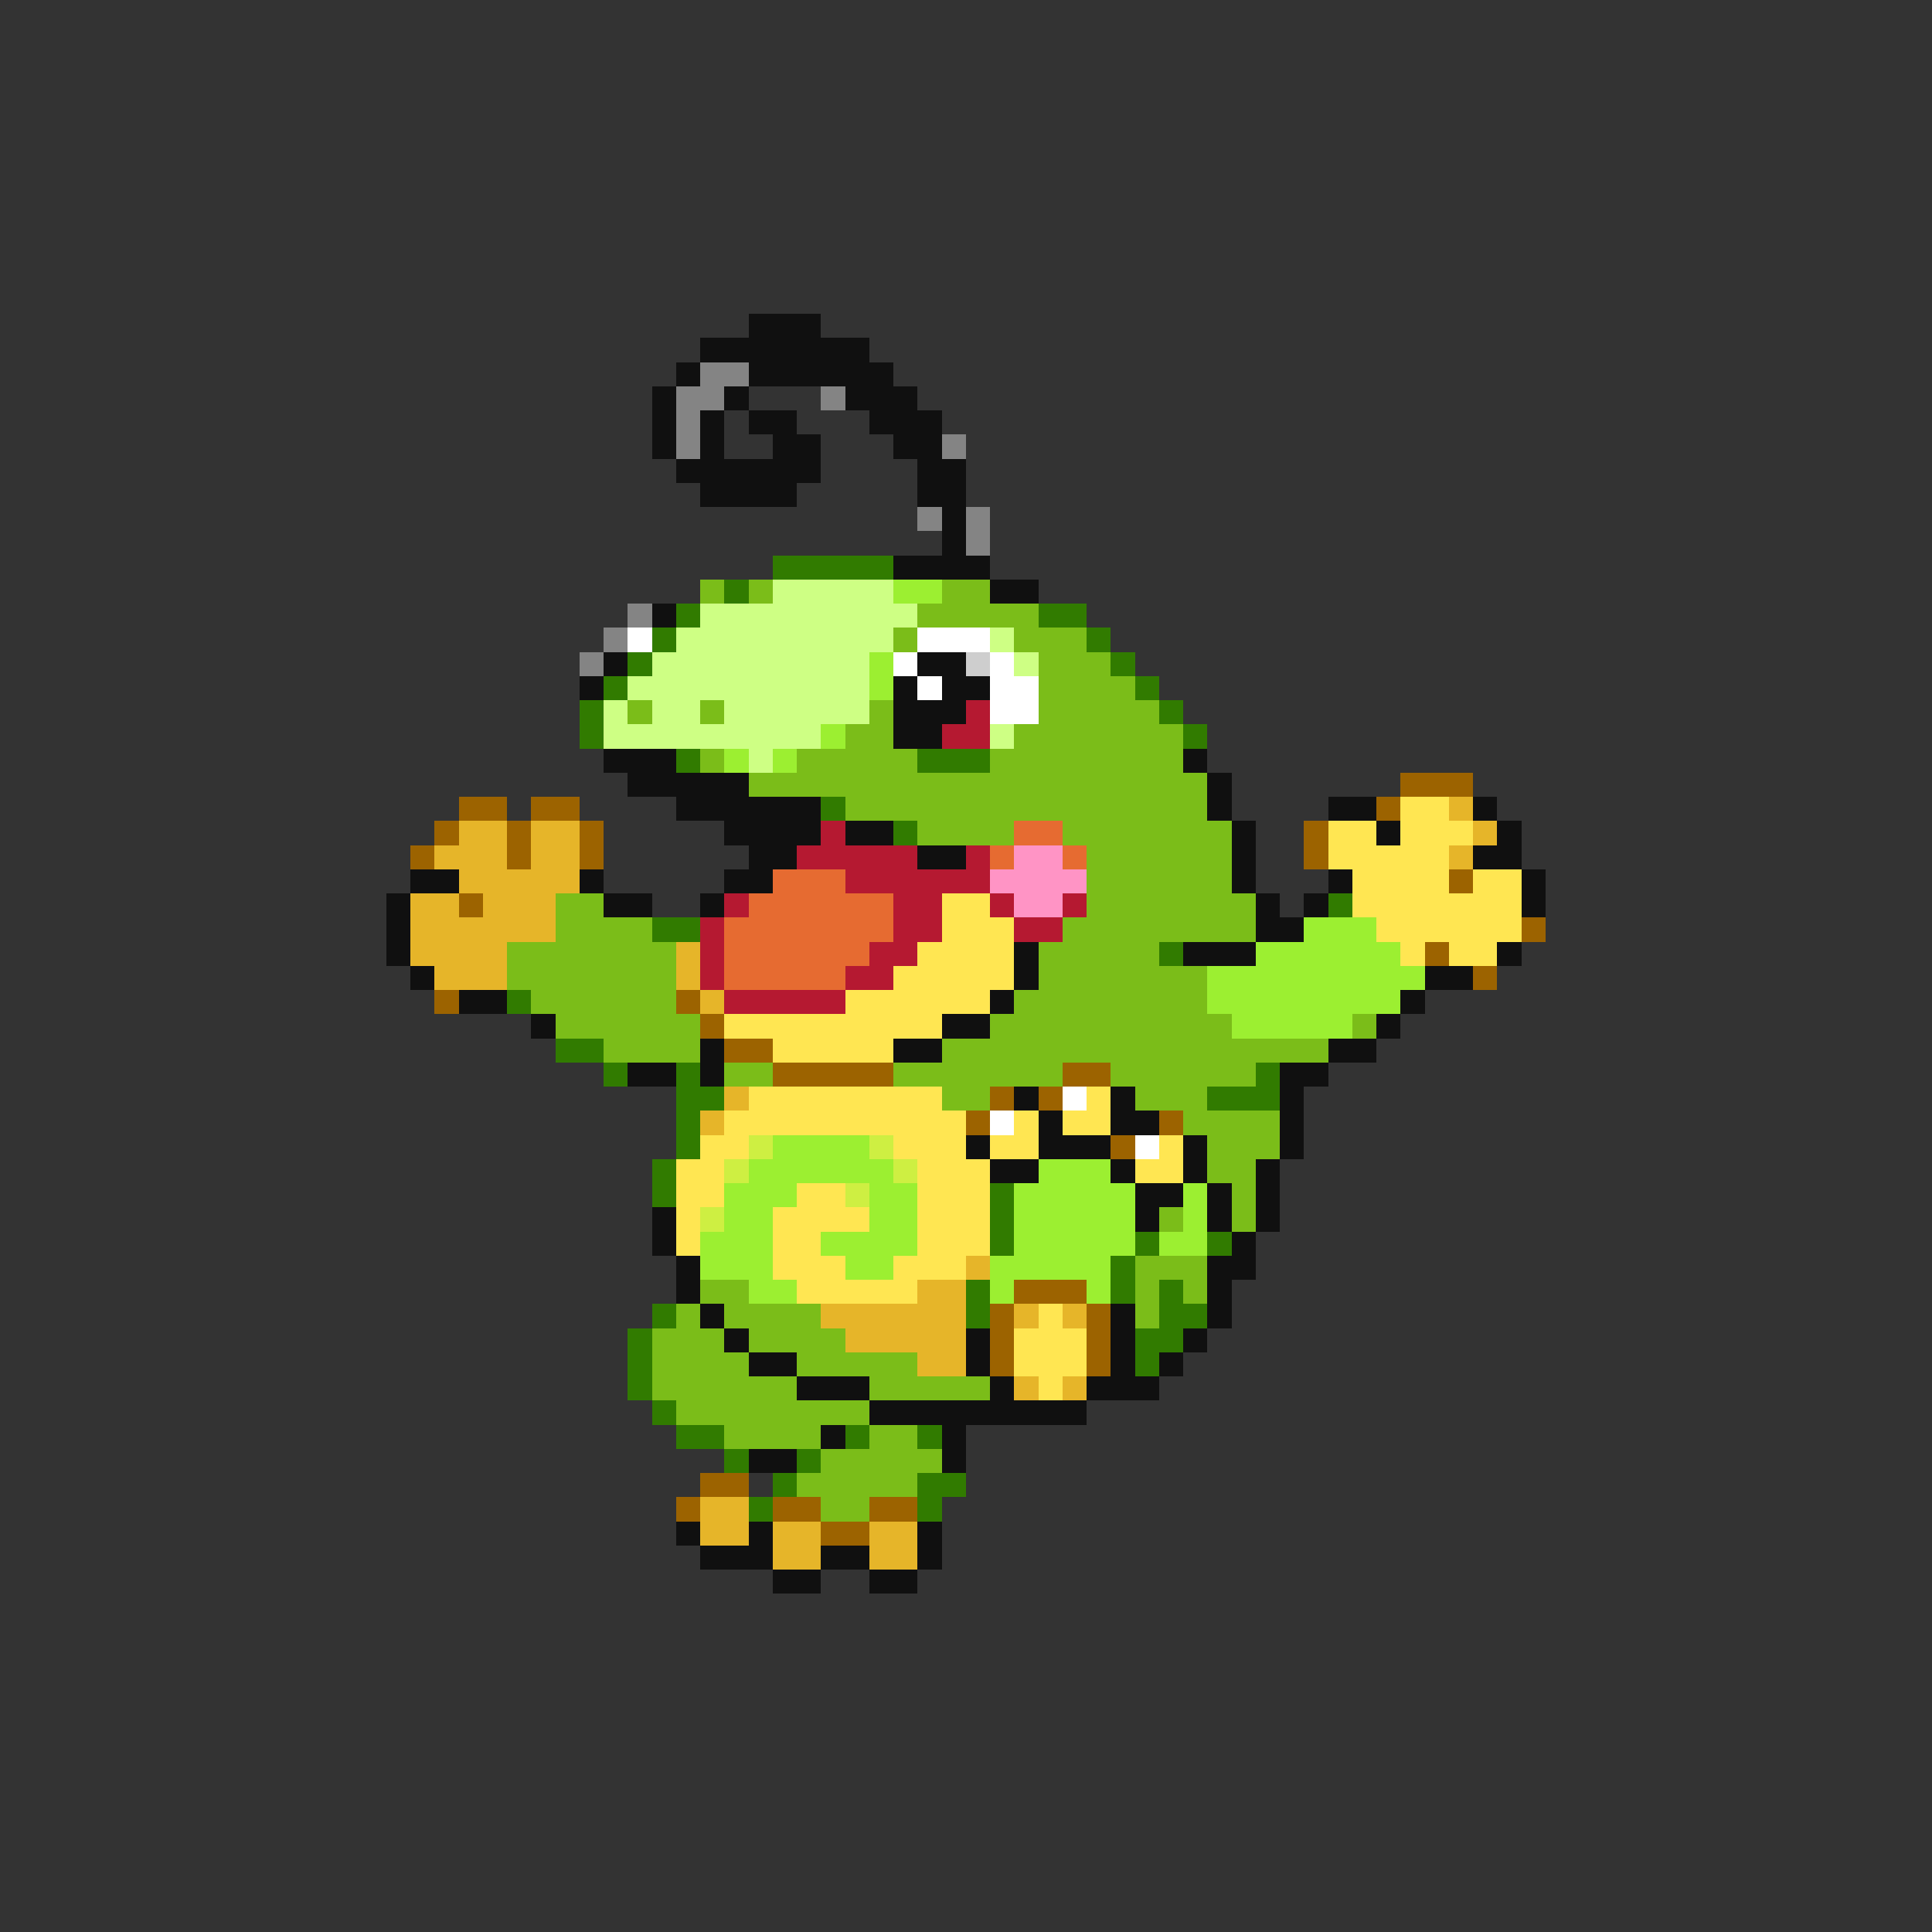 <svg xmlns="http://www.w3.org/2000/svg" viewBox="0 -0.5 80 80" shape-rendering="crispEdges">
<rect x="0" y="-0.5" width="80" height="80" fill="#333333" stroke="none"/>
<path stroke="#101010" d="M31 13h3M29 14h7M28 15h1M31 15h6M27 16h1M30 16h1M35 16h3M27 17h1M29 17h1M31 17h2M36 17h3M27 18h1M29 18h1M32 18h2M37 18h2M28 19h6M38 19h2M29 20h4M38 20h2M39 21h1M39 22h1M37 23h4M41 24h2M27 25h1M25 27h1M38 27h2M24 28h1M37 28h1M39 28h2M37 29h3M37 30h2M25 31h3M49 31h1M26 32h5M50 32h1M28 33h6M50 33h1M55 33h2M61 33h1M30 34h4M35 34h2M51 34h1M57 34h1M62 34h1M31 35h2M38 35h2M51 35h1M61 35h2M17 36h2M24 36h1M30 36h2M51 36h1M55 36h1M63 36h1M16 37h1M25 37h2M29 37h1M52 37h1M54 37h1M63 37h1M16 38h1M52 38h2M16 39h1M42 39h1M49 39h3M62 39h1M17 40h1M42 40h1M59 40h2M19 41h2M41 41h1M58 41h1M22 42h1M39 42h2M57 42h1M29 43h1M37 43h2M55 43h2M26 44h2M29 44h1M53 44h2M42 45h1M46 45h1M53 45h1M43 46h1M46 46h2M53 46h1M40 47h1M43 47h3M49 47h1M53 47h1M41 48h2M46 48h1M49 48h1M52 48h1M47 49h2M50 49h1M52 49h1M27 50h1M47 50h1M50 50h1M52 50h1M27 51h1M51 51h1M28 52h1M50 52h2M28 53h1M50 53h1M29 54h1M46 54h1M50 54h1M30 55h1M40 55h1M46 55h1M49 55h1M31 56h2M40 56h1M46 56h1M48 56h1M33 57h3M41 57h1M45 57h3M36 58h9M34 59h1M39 59h1M31 60h2M39 60h1M28 63h1M31 63h1M38 63h1M29 64h3M34 64h2M38 64h1M32 65h2M36 65h2" />
<path stroke="#848484" d="M29 15h2M28 16h2M34 16h1M28 17h1M28 18h1M39 18h1M38 21h1M40 21h1M40 22h1M26 25h1M25 26h1M24 27h1" />
<path stroke="#317b00" d="M32 23h5M30 24h1M28 25h1M43 25h2M27 26h1M45 26h1M26 27h1M46 27h1M25 28h1M47 28h1M24 29h1M48 29h1M24 30h1M49 30h1M28 31h1M38 31h3M34 33h1M37 34h1M55 37h1M27 38h2M48 39h1M21 41h1M23 43h2M25 44h1M28 44h1M52 44h1M28 45h2M50 45h3M28 46h1M28 47h1M27 48h1M27 49h1M41 49h1M41 50h1M41 51h1M47 51h1M50 51h1M46 52h1M40 53h1M46 53h1M48 53h1M27 54h1M40 54h1M48 54h2M26 55h1M47 55h2M26 56h1M47 56h1M26 57h1M27 58h1M28 59h2M35 59h1M38 59h1M30 60h1M33 60h1M32 61h1M38 61h2M31 62h1M38 62h1" />
<path stroke="#7bbd19" d="M29 24h1M31 24h1M39 24h2M38 25h5M37 26h1M42 26h3M43 27h3M43 28h4M26 29h1M29 29h1M36 29h1M43 29h5M35 30h2M42 30h7M29 31h1M33 31h5M41 31h8M31 32h19M35 33h15M38 34h4M44 34h7M45 35h6M45 36h6M23 37h2M45 37h7M23 38h4M44 38h8M21 39h7M43 39h5M21 40h7M43 40h7M22 41h6M42 41h8M23 42h6M41 42h10M56 42h1M25 43h4M39 43h16M30 44h2M37 44h7M46 44h6M39 45h2M47 45h3M49 46h4M50 47h3M50 48h2M51 49h1M48 50h1M51 50h1M47 52h3M29 53h2M47 53h1M49 53h1M28 54h1M30 54h4M47 54h1M27 55h3M31 55h4M27 56h4M33 56h5M27 57h6M36 57h5M28 58h8M30 59h4M36 59h2M34 60h5M33 61h5M34 62h2" />
<path stroke="#ceff84" d="M32 24h5M29 25h9M28 26h9M41 26h1M27 27h9M42 27h1M26 28h10M25 29h1M27 29h2M30 29h6M25 30h9M41 30h1M31 31h1" />
<path stroke="#9cef31" d="M37 24h2M36 27h1M36 28h1M34 30h1M30 31h1M32 31h1M54 38h3M52 39h6M50 40h9M50 41h8M51 42h5M32 47h4M31 48h6M43 48h3M30 49h3M36 49h2M42 49h5M49 49h1M30 50h2M36 50h2M42 50h5M49 50h1M29 51h3M34 51h4M42 51h5M48 51h2M29 52h3M35 52h2M41 52h5M31 53h2M41 53h1M45 53h1" />
<path stroke="#ffffff" d="M26 26h1M38 26h3M37 27h1M41 27h1M38 28h1M41 28h2M41 29h2M44 45h1M41 46h1M47 47h1" />
<path stroke="#cecece" d="M40 27h1" />
<path stroke="#b51931" d="M40 29h1M39 30h2M34 34h1M33 35h5M40 35h1M35 36h6M30 37h1M37 37h2M41 37h1M44 37h1M29 38h1M37 38h2M42 38h2M29 39h1M36 39h2M29 40h1M35 40h2M30 41h5" />
<path stroke="#9c6300" d="M58 32h3M19 33h2M22 33h2M57 33h1M18 34h1M21 34h1M24 34h1M54 34h1M17 35h1M21 35h1M24 35h1M54 35h1M60 36h1M19 37h1M63 38h1M59 39h1M61 40h1M18 41h1M28 41h1M29 42h1M30 43h2M32 44h5M44 44h2M41 45h1M43 45h1M40 46h1M48 46h1M46 47h1M42 53h3M41 54h1M45 54h1M41 55h1M45 55h1M41 56h1M45 56h1M29 61h2M28 62h1M32 62h2M36 62h2M34 63h2" />
<path stroke="#ffe652" d="M58 33h2M55 34h2M58 34h3M55 35h5M56 36h4M61 36h2M39 37h2M56 37h7M39 38h3M57 38h6M38 39h4M58 39h1M60 39h2M37 40h5M35 41h6M30 42h9M32 43h5M31 45h8M45 45h1M30 46h10M42 46h1M44 46h2M29 47h2M37 47h3M41 47h2M48 47h1M28 48h2M38 48h3M47 48h2M28 49h2M33 49h2M38 49h3M28 50h1M32 50h4M38 50h3M28 51h1M32 51h2M38 51h3M32 52h3M37 52h3M33 53h5M43 54h1M42 55h3M42 56h3M43 57h1" />
<path stroke="#e6b529" d="M60 33h1M19 34h2M22 34h2M61 34h1M18 35h3M22 35h2M60 35h1M19 36h5M17 37h2M20 37h3M17 38h6M17 39h4M28 39h1M18 40h3M28 40h1M29 41h1M30 45h1M29 46h1M40 52h1M38 53h2M34 54h6M42 54h1M44 54h1M35 55h5M38 56h2M42 57h1M44 57h1M29 62h2M29 63h2M32 63h2M36 63h2M32 64h2M36 64h2" />
<path stroke="#e66b31" d="M42 34h2M41 35h1M44 35h1M32 36h3M31 37h6M30 38h7M30 39h6M30 40h5" />
<path stroke="#ff94c5" d="M42 35h2M41 36h4M42 37h2" />
<path stroke="#ceef42" d="M31 47h1M36 47h1M30 48h1M37 48h1M35 49h1M29 50h1" />
</svg>